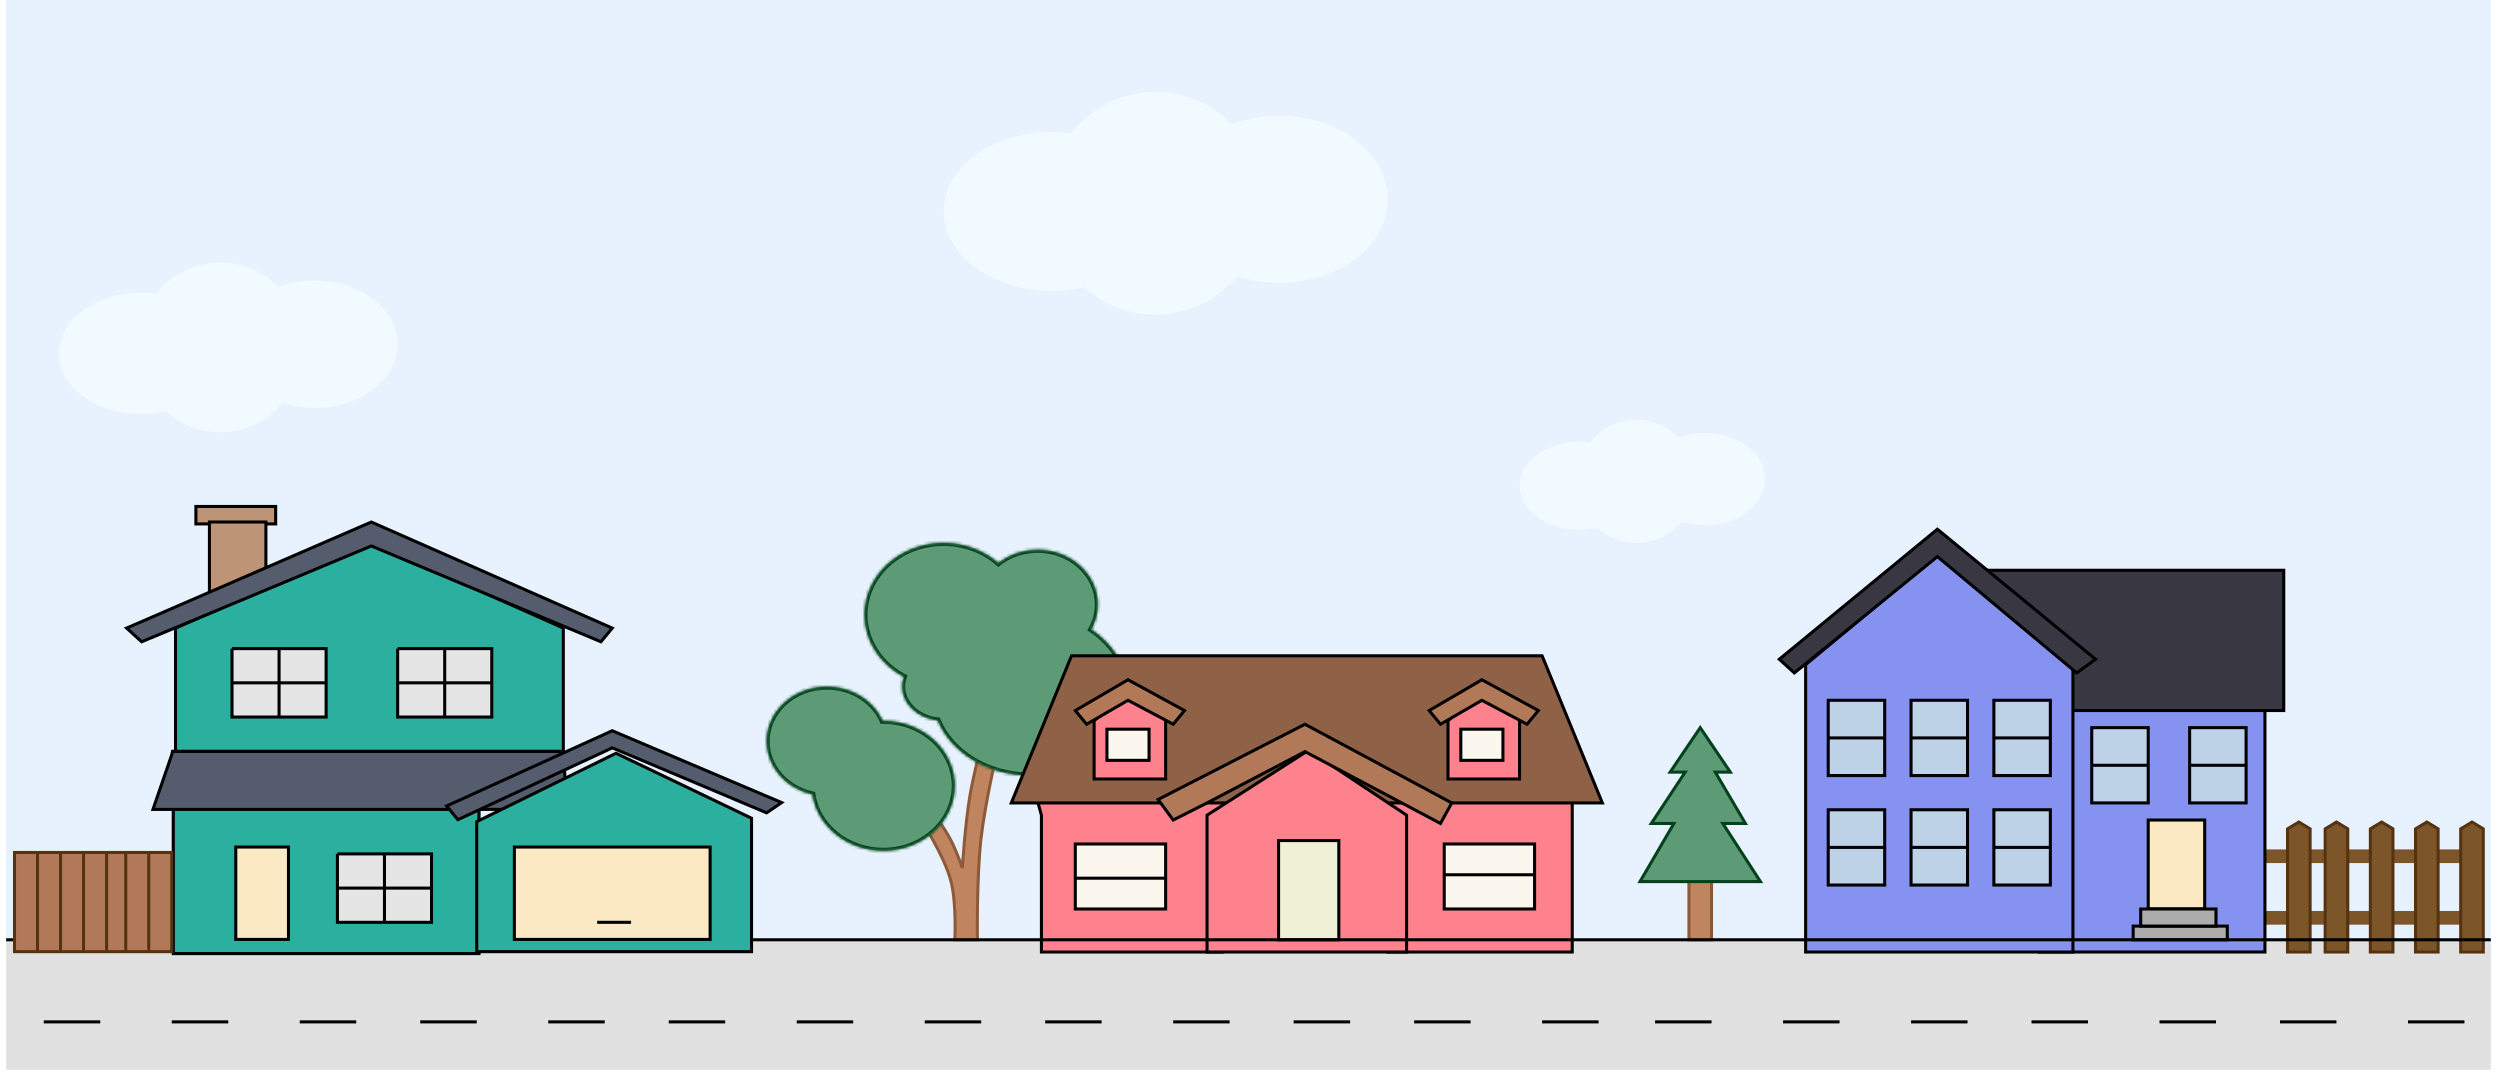 <svg width="816" height="350" viewBox="0 0 816 350" fill="none" xmlns="http://www.w3.org/2000/svg">
<path d="M2 306.743H813V349.177H2V306.743Z" fill="#E2E1E1"/>
<rect x="2" width="811" height="307" fill="#E7F2FE"/>
<path d="M551.268 306.743V287.759L550.039 284.409H558.641V306.743H551.268Z" fill="#C0855F" stroke="#8D5A39"/>
<path d="M545.124 252.025L554.955 237.508L564.785 252.025H559.87L569.7 268.775H562.327L574.615 287.759H550.04H535.294L546.353 268.775H538.98L550.04 252.025H545.124Z" fill="#5C9B76" stroke="#03401C"/>
<g filter="url(#filter0_d)">
<rect width="66.355" height="4.467" transform="matrix(-1 0 0 1 805.627 273.243)" fill="#7C5629"/>
<rect width="66.355" height="4.467" transform="matrix(-1 0 0 1 805.627 293.343)" fill="#7C5629"/>
<path d="M795.797 266.542V306.744H788.424V266.542L792.111 264.309L795.797 266.542Z" fill="#7C5629" stroke="#553210"/>
<path d="M810.542 266.542V306.744H803.17V266.542L806.856 264.309L810.542 266.542Z" fill="#7C5629" stroke="#553210"/>
<path d="M781.051 266.542V306.744H773.679V266.542L777.365 264.309L781.051 266.542Z" fill="#7C5629" stroke="#553210"/>
<path d="M766.306 266.542V306.744H758.933V266.542L762.62 264.309L766.306 266.542Z" fill="#7C5629" stroke="#553210"/>
<path d="M754.018 266.542V306.744H746.645V266.542L750.331 264.309L754.018 266.542Z" fill="#7C5629" stroke="#553210"/>
</g>
<g filter="url(#filter1_d)">
<path d="M739.273 226.34H670.461L665.545 306.742H739.273V226.34Z" fill="#8592F0"/>
<path d="M739.273 226.34H670.461L665.545 306.742H739.273V226.34Z" stroke="black"/>
</g>
<path d="M701.18 267.658V296.692H719.612V267.658H701.18Z" fill="#FBE9C4" stroke="black"/>
<path d="M696.265 302.275V305.625V306.742H726.985V304.509V302.275H696.265Z" fill="#ACACAC" stroke="black"/>
<path d="M745.417 186.139H647.114L670.461 231.924H745.417V186.139Z" fill="#393742" stroke="black"/>
<g filter="url(#filter2_d)">
<path d="M589.361 306.743V215.174V212.94L632.368 177.206L676.605 212.94V306.743H589.361Z" fill="#8592F0"/>
<path d="M589.361 306.743V215.174V212.94L632.368 177.206L676.605 212.94V306.743H589.361Z" stroke="black"/>
</g>
<path d="M596.733 228.574H615.165V240.858V253.142H596.733V240.858V228.574Z" fill="#BED2E7"/>
<path d="M596.733 240.858V253.142H615.165V240.858M596.733 240.858V228.574H615.165V240.858M596.733 240.858H615.165" stroke="black"/>
<path d="M698.723 296.692V302.275H723.299V296.692H698.723Z" fill="#ACACAC" stroke="black"/>
<path d="M623.767 228.574H642.198V240.858V253.142H623.767V240.858V228.574Z" fill="#BED2E7"/>
<path d="M623.767 240.858V253.142H642.198V240.858M623.767 240.858V228.574H642.198V240.858M623.767 240.858H642.198" stroke="black"/>
<path d="M650.8 228.574H669.232V240.858V253.142H650.8V240.858V228.574Z" fill="#BED2E7"/>
<path d="M650.8 240.858V253.142H669.232V240.858M650.8 240.858V228.574H669.232V240.858M650.8 240.858H669.232" stroke="black"/>
<path d="M682.749 237.508H701.18V249.791V262.075H682.749V249.791V237.508Z" fill="#BED2E7"/>
<path d="M682.749 249.791V262.075H701.18V249.791M682.749 249.791V237.508H701.18V249.791M682.749 249.791H701.18" stroke="black"/>
<path d="M714.697 237.508H733.129V249.791V262.075H714.697V249.791V237.508Z" fill="#BED2E7"/>
<path d="M714.697 249.791V262.075H733.129V249.791M714.697 249.791V237.508H733.129V249.791M714.697 249.791H733.129" stroke="black"/>
<path d="M623.767 264.308H642.198V276.591V288.875H623.767V276.591V264.308Z" fill="#BED2E7"/>
<path d="M623.767 276.591V288.875H642.198V276.591M623.767 276.591V264.308H642.198V276.591M623.767 276.591H642.198" stroke="black"/>
<path d="M650.8 264.308H669.232V276.591V288.875H650.8V276.591V264.308Z" fill="#BED2E7"/>
<path d="M650.8 276.591V288.875H669.232V276.591M650.8 276.591V264.308H669.232V276.591M650.8 276.591H669.232" stroke="black"/>
<path d="M596.733 264.308H615.165V276.591V288.875H596.733V276.591V264.308Z" fill="#BED2E7"/>
<path d="M596.733 276.591V288.875H615.165V276.591M596.733 276.591V264.308H615.165V276.591M596.733 276.591H615.165" stroke="black"/>
<path d="M632.368 172.739L580.759 215.174L585.674 219.64L632.368 181.673L677.833 219.64L683.977 215.174L632.368 172.739Z" fill="#393742" stroke="black"/>
<path d="M310.426 287.758C308.314 279.385 300.595 267.658 300.595 267.658L303.053 263.191C303.053 263.191 308.064 269.747 310.426 274.358C312.155 277.736 314.112 283.291 314.112 283.291C314.112 283.291 315.013 268.931 316.569 259.841C317.698 253.249 320.256 243.09 320.256 243.09L325.171 246.44C325.171 246.44 321.493 262.69 320.256 273.241C318.73 286.258 319.027 306.742 319.027 306.742H311.654C311.654 306.742 312.251 294.997 310.426 287.758Z" fill="#C0855F" stroke="#8D5A39"/>
<mask id="path-36-inside-1" fill="white">
<path fill-rule="evenodd" clip-rule="evenodd" d="M265.167 259.326C256.583 257.408 250.215 250.367 250.215 241.974C250.215 232.106 259.017 224.107 269.875 224.107C278.127 224.107 285.191 228.726 288.107 235.274C288.174 235.274 288.241 235.274 288.307 235.274C301.202 235.274 311.654 244.773 311.654 256.491C311.654 268.209 301.202 277.708 288.307 277.708C276.471 277.708 266.692 269.703 265.167 259.326Z"/>
</mask>
<path fill-rule="evenodd" clip-rule="evenodd" d="M265.167 259.326C256.583 257.408 250.215 250.367 250.215 241.974C250.215 232.106 259.017 224.107 269.875 224.107C278.127 224.107 285.191 228.726 288.107 235.274C288.174 235.274 288.241 235.274 288.307 235.274C301.202 235.274 311.654 244.773 311.654 256.491C311.654 268.209 301.202 277.708 288.307 277.708C276.471 277.708 266.692 269.703 265.167 259.326Z" fill="#5C9B76"/>
<path d="M265.167 259.326L266.156 259.18L266.056 258.5L265.385 258.35L265.167 259.326ZM288.107 235.274L287.194 235.681L287.46 236.279L288.115 236.274L288.107 235.274ZM265.385 258.35C257.184 256.518 251.215 249.828 251.215 241.974H249.215C249.215 250.906 255.981 258.298 264.949 260.302L265.385 258.35ZM251.215 241.974C251.215 232.746 259.477 225.107 269.875 225.107V223.107C258.557 223.107 249.215 231.466 249.215 241.974H251.215ZM269.875 225.107C277.761 225.107 284.449 229.52 287.194 235.681L289.021 234.868C285.932 227.933 278.493 223.107 269.875 223.107V225.107ZM288.115 236.274C288.179 236.274 288.243 236.274 288.307 236.274V234.274C288.238 234.274 288.169 234.274 288.1 234.275L288.115 236.274ZM288.307 236.274C300.742 236.274 310.654 245.413 310.654 256.491H312.654C312.654 244.133 301.662 234.274 288.307 234.274V236.274ZM310.654 256.491C310.654 267.569 300.742 276.708 288.307 276.708V278.708C301.662 278.708 312.654 268.849 312.654 256.491H310.654ZM288.307 276.708C276.901 276.708 267.6 269.004 266.156 259.18L264.178 259.471C265.784 270.402 276.041 278.708 288.307 278.708V276.708Z" fill="#03401C" mask="url(#path-36-inside-1)"/>
<mask id="path-38-inside-2" fill="white">
<path fill-rule="evenodd" clip-rule="evenodd" d="M306.053 235.162C299.495 234.394 294.451 229.737 294.451 224.106C294.451 223.005 294.644 221.942 295.003 220.937C287.325 216.874 282.163 209.313 282.163 200.656C282.163 187.705 293.716 177.206 307.968 177.206C314.917 177.206 321.224 179.702 325.864 183.762C329.307 181.067 333.788 179.438 338.687 179.438C349.546 179.438 358.348 187.438 358.348 197.305C358.348 200.228 357.576 202.987 356.206 205.423C363.505 210.335 368.179 217.88 368.179 226.34C368.179 241.142 353.875 253.141 336.23 253.141C322.27 253.141 310.401 245.63 306.053 235.162Z"/>
</mask>
<path fill-rule="evenodd" clip-rule="evenodd" d="M306.053 235.162C299.495 234.394 294.451 229.737 294.451 224.106C294.451 223.005 294.644 221.942 295.003 220.937C287.325 216.874 282.163 209.313 282.163 200.656C282.163 187.705 293.716 177.206 307.968 177.206C314.917 177.206 321.224 179.702 325.864 183.762C329.307 181.067 333.788 179.438 338.687 179.438C349.546 179.438 358.348 187.438 358.348 197.305C358.348 200.228 357.576 202.987 356.206 205.423C363.505 210.335 368.179 217.88 368.179 226.34C368.179 241.142 353.875 253.141 336.23 253.141C322.27 253.141 310.401 245.63 306.053 235.162Z" fill="#5C9B76"/>
<path d="M306.053 235.162L306.976 234.779L306.752 234.237L306.169 234.169L306.053 235.162ZM295.003 220.937L295.945 221.273L296.237 220.458L295.471 220.053L295.003 220.937ZM325.864 183.762L325.205 184.514L325.828 185.059L326.48 184.549L325.864 183.762ZM356.206 205.423L355.335 204.933L354.882 205.738L355.648 206.253L356.206 205.423ZM306.169 234.169C299.953 233.441 295.451 229.082 295.451 224.106H293.451C293.451 230.392 299.036 235.347 305.937 236.155L306.169 234.169ZM295.451 224.106C295.451 223.123 295.623 222.173 295.945 221.273L294.062 220.6C293.665 221.71 293.451 222.887 293.451 224.106H295.451ZM295.471 220.053C288.075 216.14 283.163 208.894 283.163 200.656H281.163C281.163 209.732 286.574 217.608 294.536 221.821L295.471 220.053ZM283.163 200.656C283.163 188.345 294.176 178.206 307.968 178.206V176.206C293.256 176.206 281.163 187.065 281.163 200.656H283.163ZM307.968 178.206C314.677 178.206 320.75 180.615 325.205 184.514L326.522 183.009C321.699 178.788 315.157 176.206 307.968 176.206V178.206ZM326.48 184.549C329.746 181.993 334.01 180.438 338.687 180.438V178.438C333.565 178.438 328.867 180.141 325.248 182.974L326.48 184.549ZM338.687 180.438C349.086 180.438 357.348 188.078 357.348 197.305H359.348C359.348 186.798 350.006 178.438 338.687 178.438V180.438ZM357.348 197.305C357.348 200.049 356.624 202.64 355.335 204.933L357.078 205.913C358.528 203.335 359.348 200.408 359.348 197.305H357.348ZM355.648 206.253C362.723 211.014 367.179 218.27 367.179 226.34H369.179C369.179 217.489 364.288 209.656 356.765 204.593L355.648 206.253ZM367.179 226.34C367.179 240.432 353.494 252.141 336.23 252.141V254.141C354.255 254.141 369.179 241.851 369.179 226.34H367.179ZM336.23 252.141C322.602 252.141 311.144 244.81 306.976 234.779L305.129 235.546C309.659 246.449 321.938 254.141 336.23 254.141V252.141Z" fill="#03401C" mask="url(#path-38-inside-2)"/>
<g filter="url(#filter3_d)">
<path d="M339.917 306.743V262.075L338.688 257.608H400.127L398.899 306.743H339.917Z" fill="#FE828D"/>
<path d="M339.917 306.743V262.075L338.688 257.608H400.127L398.899 306.743H339.917Z" stroke="black"/>
</g>
<g filter="url(#filter4_d)">
<path d="M452.965 306.743V262.075L451.736 257.608H513.176V306.743H452.965Z" fill="#FE828D"/>
<path d="M452.965 306.743V262.075L451.736 257.608H513.176V306.743H452.965Z" stroke="black"/>
</g>
<path d="M350.976 281.059V275.475H365.721H380.467V281.059V286.642V296.692H365.721H350.976V286.642V281.059Z" fill="#FBF7EF"/>
<path d="M350.976 286.642V296.692H365.721H380.467V286.642M350.976 286.642V281.059V275.475H365.721H380.467V281.059V286.642M350.976 286.642H380.467" stroke="black"/>
<path d="M471.397 275.475H500.888V285.525V296.692H471.397V285.525V275.475Z" fill="#FBF7EF"/>
<path d="M471.397 285.525V296.692H500.888V285.525M471.397 285.525V275.475H500.888V285.525M471.397 285.525H500.888" stroke="black"/>
<path d="M330.086 262.075L349.747 214.057H503.345L523.006 262.075H330.086Z" fill="#8F6247" stroke="black"/>
<path d="M357.12 254.258V235.274L368.179 225.224L380.467 233.041V254.258H357.12Z" fill="#FE828D" stroke="black"/>
<path d="M368.179 221.874L350.976 231.924L354.662 236.391L368.179 228.574L382.924 236.391L386.611 231.924L368.179 221.874Z" fill="#B17957" stroke="black"/>
<path d="M472.626 254.258V235.274L483.685 225.224L495.973 233.041V254.258H472.626Z" fill="#FE828D" stroke="black"/>
<path d="M483.685 221.874L466.482 231.924L470.168 236.391L483.685 228.574L498.43 236.391L502.117 231.924L483.685 221.874Z" fill="#B17957" stroke="black"/>
<g filter="url(#filter5_d)">
<path d="M393.983 306.742V263.191V262.074L427.161 240.857L459.109 262.074V306.742H393.983Z" fill="#FE828D"/>
<path d="M393.983 306.742V263.191V262.074L427.161 240.857L459.109 262.074V306.742H393.983Z" stroke="black"/>
</g>
<path d="M417.33 274.358V306.743H436.991V274.358H417.33Z" fill="#EFF1D7" stroke="black"/>
<path d="M382.924 267.658L378.009 260.958L425.932 236.391L473.854 262.075L470.168 268.775L425.932 245.324L393.983 262.075L382.924 267.658Z" fill="#B17957" stroke="black"/>
<path fill-rule="evenodd" clip-rule="evenodd" d="M403.857 90.2C397.366 97.867 387.797 102.715 377.126 102.715C368.224 102.715 360.09 99.341 353.868 93.771C350.562 94.52 347.048 94.924 343.406 94.924C323.852 94.924 308 83.297 308 68.954C308 54.611 323.852 42.984 343.406 42.984C345.546 42.984 347.642 43.124 349.678 43.391C356.17 35.218 366.055 30 377.126 30C386.853 30 395.663 34.027 402.062 40.546C406.751 38.781 412.02 37.791 417.591 37.791C437.145 37.791 452.997 49.999 452.997 65.059C452.997 80.119 437.145 92.327 417.591 92.327C412.721 92.327 408.08 91.57 403.857 90.2Z" fill="#F1FAFF"/>
<path fill-rule="evenodd" clip-rule="evenodd" d="M92.314 131.554C87.363 137.402 80.065 141.099 71.926 141.099C65.136 141.099 58.932 138.526 54.187 134.278C51.665 134.849 48.985 135.157 46.208 135.157C31.293 135.157 19.203 126.289 19.203 115.349C19.203 104.41 31.293 95.542 46.208 95.542C47.84 95.542 49.438 95.648 50.99 95.852C55.942 89.618 63.481 85.638 71.926 85.638C79.345 85.638 86.064 88.71 90.945 93.682C94.521 92.336 98.54 91.581 102.789 91.581C117.703 91.581 129.794 100.892 129.794 112.378C129.794 123.865 117.703 133.176 102.789 133.176C99.074 133.176 95.535 132.598 92.314 131.554Z" fill="#F1FAFF"/>
<path fill-rule="evenodd" clip-rule="evenodd" d="M548.969 170.287C545.38 174.526 540.09 177.206 534.19 177.206C529.269 177.206 524.771 175.341 521.332 172.262C519.504 172.676 517.561 172.899 515.547 172.899C504.737 172.899 495.973 166.471 495.973 158.541C495.973 150.612 504.737 144.184 515.547 144.184C516.731 144.184 517.889 144.261 519.015 144.408C522.604 139.89 528.069 137.005 534.19 137.005C539.567 137.005 544.438 139.231 547.976 142.835C550.568 141.86 553.482 141.312 556.561 141.312C567.372 141.312 576.136 148.061 576.136 156.387C576.136 164.713 567.372 171.463 556.561 171.463C553.869 171.463 551.303 171.044 548.969 170.287Z" fill="#F1FAFF"/>
<rect x="361.306" y="238.008" width="13.745" height="10.167" fill="#FBF7EF" stroke="black"/>
<rect x="476.812" y="238.008" width="13.745" height="10.167" fill="#FBF7EF" stroke="black"/>
<path d="M2 306.743H813" stroke="black"/>
<path d="M14.288 333.544H32.72" stroke="black"/>
<path d="M56.067 333.544H74.499" stroke="black"/>
<path d="M97.846 333.544H116.277" stroke="black"/>
<path d="M137.167 333.544H155.599" stroke="black"/>
<path d="M178.945 333.544H197.377" stroke="black"/>
<path d="M218.267 333.544H236.698" stroke="black"/>
<path d="M260.045 333.544H278.477" stroke="black"/>
<path d="M301.824 333.544H320.256" stroke="black"/>
<path d="M341.146 333.544H359.577" stroke="black"/>
<path d="M382.924 333.544H401.356" stroke="black"/>
<path d="M422.246 333.544H440.677" stroke="black"/>
<path d="M461.567 333.544H479.999" stroke="black"/>
<path d="M503.345 333.544H521.777" stroke="black"/>
<path d="M540.209 333.544H558.641" stroke="black"/>
<path d="M581.988 333.544H600.42" stroke="black"/>
<path d="M623.767 333.544H642.198" stroke="black"/>
<path d="M663.088 333.544H681.52" stroke="black"/>
<path d="M704.867 333.544H723.299" stroke="black"/>
<path d="M744.188 333.544H762.62" stroke="black"/>
<path d="M785.967 333.544H804.398" stroke="black"/>
<g filter="url(#filter6_d)">
<rect x="56.067" y="258.609" width="100.761" height="49.135" fill="#2BB09F"/>
<rect x="56.567" y="259.109" width="99.761" height="48.135" stroke="black"/>
</g>
<path d="M49.923 264.192L56.067 246.325L56.308 245.208H183.861L185.09 264.192H49.923Z" fill="#555C6E" stroke="black"/>
<g filter="url(#filter7_d)">
<path d="M155.599 306.627V264.192L201.064 241.858L245.3 263.076V306.627H155.599Z" fill="#2BB09F"/>
<path d="M155.599 306.627V264.192L201.064 241.858L245.3 263.076V306.627H155.599Z" stroke="black"/>
</g>
<path d="M167.887 276.476V306.627H231.784V276.476H167.887Z" fill="#FBE9C4" stroke="black"/>
<path d="M194.92 301.043H205.979" stroke="black"/>
<path d="M255.131 261.959L199.835 238.509L145.768 263.076L149.455 267.543L199.835 244.092L250.215 265.309L255.131 261.959Z" fill="#555C6E" stroke="black"/>
<path d="M57.295 245.209V205.008L121.192 177.091L183.861 205.008V245.209H57.295Z" fill="#2BB09F" stroke="black"/>
<path d="M106.447 211.708V217.291V222.875V234.042H91.087H75.728V222.875V217.291V211.708H91.087H106.447Z" fill="#E5E5E5"/>
<path d="M75.728 217.291V211.708M75.728 211.708H91.087M75.728 211.708V222.875M91.087 211.708H106.447V217.291V222.875M91.087 211.708V234.042M91.087 234.042H106.447V222.875M91.087 234.042H75.728V222.875M75.728 222.875H106.447" stroke="black"/>
<path d="M140.853 278.709V284.293V289.876V301.043H125.493H110.133V289.876V284.293V278.709H125.493H140.853Z" fill="#E5E5E5"/>
<path d="M110.133 284.293V278.709M110.133 278.709H125.493M110.133 278.709V289.876M125.493 278.709H140.853V284.293V289.876M125.493 278.709V301.043M125.493 301.043H140.853V289.876M125.493 301.043H110.133V289.876M110.133 289.876H140.853" stroke="black"/>
<path d="M160.514 211.708V217.291V222.875V234.042H145.154H129.794V222.875V217.291V211.708H145.154H160.514Z" fill="#E5E5E5"/>
<path d="M129.794 217.291V211.708M129.794 211.708H145.154M129.794 211.708V222.875M145.154 211.708H160.514V217.291V222.875M145.154 211.708V234.042M145.154 234.042H160.514V222.875M145.154 234.042H129.794V222.875M129.794 222.875H160.514" stroke="black"/>
<rect x="63.94" y="165.307" width="26.033" height="5.7" fill="#BD9576" stroke="black"/>
<path d="M76.956 276.476V306.627H94.159V276.476H76.956Z" fill="#FBE9C4" stroke="black"/>
<path d="M68.355 196.074V170.39H86.787V188.257L68.355 196.074Z" fill="#BD9576" stroke="black"/>
<path d="M121.193 170.39L41.321 205.008L46.237 209.474L121.193 178.207L196.149 209.474L199.835 205.008L121.193 170.39Z" fill="#555C6E" stroke="black"/>
<g filter="url(#filter8_d)">
<path d="M56.067 274.242V306.626H48.555H41.043H34.783H27.271H19.76H12.248H4.736V274.242H12.248H19.76H27.271H34.783H41.043H48.555H56.067Z" fill="#B17957"/>
<path d="M12.248 274.242H4.736V306.626H12.248M12.248 274.242V306.626M12.248 274.242H19.76M12.248 306.626H19.76M19.76 306.626V274.242M19.76 306.626H27.271M19.76 274.242H27.271M27.271 274.242V306.626M27.271 274.242H34.783M27.271 306.626H34.783M34.783 306.626V274.242M34.783 306.626H41.043M34.783 274.242H41.043M41.043 274.242V306.626M41.043 274.242H48.555M41.043 306.626H48.555M48.555 306.626H56.067V274.242H48.555M48.555 306.626V274.242" stroke="#553210"/>
</g>
<defs>
<filter id="filter0_d" x="735.272" y="263.725" width="79.77" height="51.519" filterUnits="userSpaceOnUse" color-interpolation-filters="sRGB">
<feFlood flood-opacity="0" result="BackgroundImageFix"/>
<feColorMatrix in="SourceAlpha" type="matrix" values="0 0 0 0 0 0 0 0 0 0 0 0 0 0 0 0 0 0 127 0"/>
<feOffset dy="4"/>
<feGaussianBlur stdDeviation="2"/>
<feColorMatrix type="matrix" values="0 0 0 0 0 0 0 0 0 0 0 0 0 0 0 0 0 0 0.25 0"/>
<feBlend mode="normal" in2="BackgroundImageFix" result="effect1_dropShadow"/>
<feBlend mode="normal" in="SourceGraphic" in2="effect1_dropShadow" result="shape"/>
</filter>
<filter id="filter1_d" x="661.014" y="225.84" width="82.759" height="89.402" filterUnits="userSpaceOnUse" color-interpolation-filters="sRGB">
<feFlood flood-opacity="0" result="BackgroundImageFix"/>
<feColorMatrix in="SourceAlpha" type="matrix" values="0 0 0 0 0 0 0 0 0 0 0 0 0 0 0 0 0 0 127 0"/>
<feOffset dy="4"/>
<feGaussianBlur stdDeviation="2"/>
<feColorMatrix type="matrix" values="0 0 0 0 0.651 0 0 0 0 0.651 0 0 0 0 0.651 0 0 0 1 0"/>
<feBlend mode="normal" in2="BackgroundImageFix" result="effect1_dropShadow"/>
<feBlend mode="normal" in="SourceGraphic" in2="effect1_dropShadow" result="shape"/>
</filter>
<filter id="filter2_d" x="584.861" y="176.56" width="96.244" height="138.683" filterUnits="userSpaceOnUse" color-interpolation-filters="sRGB">
<feFlood flood-opacity="0" result="BackgroundImageFix"/>
<feColorMatrix in="SourceAlpha" type="matrix" values="0 0 0 0 0 0 0 0 0 0 0 0 0 0 0 0 0 0 127 0"/>
<feOffset dy="4"/>
<feGaussianBlur stdDeviation="2"/>
<feColorMatrix type="matrix" values="0 0 0 0 0.651 0 0 0 0 0.651 0 0 0 0 0.651 0 0 0 1 0"/>
<feBlend mode="normal" in2="BackgroundImageFix" result="effect1_dropShadow"/>
<feBlend mode="normal" in="SourceGraphic" in2="effect1_dropShadow" result="shape"/>
</filter>
<filter id="filter3_d" x="334.032" y="257.108" width="70.608" height="58.135" filterUnits="userSpaceOnUse" color-interpolation-filters="sRGB">
<feFlood flood-opacity="0" result="BackgroundImageFix"/>
<feColorMatrix in="SourceAlpha" type="matrix" values="0 0 0 0 0 0 0 0 0 0 0 0 0 0 0 0 0 0 127 0"/>
<feOffset dy="4"/>
<feGaussianBlur stdDeviation="2"/>
<feColorMatrix type="matrix" values="0 0 0 0 0.624 0 0 0 0 0.624 0 0 0 0 0.624 0 0 0 1 0"/>
<feBlend mode="normal" in2="BackgroundImageFix" result="effect1_dropShadow"/>
<feBlend mode="normal" in="SourceGraphic" in2="effect1_dropShadow" result="shape"/>
</filter>
<filter id="filter4_d" x="447.08" y="257.108" width="70.596" height="58.135" filterUnits="userSpaceOnUse" color-interpolation-filters="sRGB">
<feFlood flood-opacity="0" result="BackgroundImageFix"/>
<feColorMatrix in="SourceAlpha" type="matrix" values="0 0 0 0 0 0 0 0 0 0 0 0 0 0 0 0 0 0 127 0"/>
<feOffset dy="4"/>
<feGaussianBlur stdDeviation="2"/>
<feColorMatrix type="matrix" values="0 0 0 0 0.624 0 0 0 0 0.624 0 0 0 0 0.624 0 0 0 1 0"/>
<feBlend mode="normal" in2="BackgroundImageFix" result="effect1_dropShadow"/>
<feBlend mode="normal" in="SourceGraphic" in2="effect1_dropShadow" result="shape"/>
</filter>
<filter id="filter5_d" x="389.483" y="240.26" width="74.126" height="74.982" filterUnits="userSpaceOnUse" color-interpolation-filters="sRGB">
<feFlood flood-opacity="0" result="BackgroundImageFix"/>
<feColorMatrix in="SourceAlpha" type="matrix" values="0 0 0 0 0 0 0 0 0 0 0 0 0 0 0 0 0 0 127 0"/>
<feOffset dy="4"/>
<feGaussianBlur stdDeviation="2"/>
<feColorMatrix type="matrix" values="0 0 0 0 0.624 0 0 0 0 0.624 0 0 0 0 0.624 0 0 0 1 0"/>
<feBlend mode="normal" in2="BackgroundImageFix" result="effect1_dropShadow"/>
<feBlend mode="normal" in="SourceGraphic" in2="effect1_dropShadow" result="shape"/>
</filter>
<filter id="filter6_d" x="52.067" y="258.609" width="108.761" height="57.135" filterUnits="userSpaceOnUse" color-interpolation-filters="sRGB">
<feFlood flood-opacity="0" result="BackgroundImageFix"/>
<feColorMatrix in="SourceAlpha" type="matrix" values="0 0 0 0 0 0 0 0 0 0 0 0 0 0 0 0 0 0 127 0"/>
<feOffset dy="4"/>
<feGaussianBlur stdDeviation="2"/>
<feColorMatrix type="matrix" values="0 0 0 0 0.381 0 0 0 0 0.382 0 0 0 0 0.382 0 0 0 0.4 0"/>
<feBlend mode="normal" in2="BackgroundImageFix" result="effect1_dropShadow"/>
<feBlend mode="normal" in="SourceGraphic" in2="effect1_dropShadow" result="shape"/>
</filter>
<filter id="filter7_d" x="151.099" y="241.303" width="98.701" height="73.824" filterUnits="userSpaceOnUse" color-interpolation-filters="sRGB">
<feFlood flood-opacity="0" result="BackgroundImageFix"/>
<feColorMatrix in="SourceAlpha" type="matrix" values="0 0 0 0 0 0 0 0 0 0 0 0 0 0 0 0 0 0 127 0"/>
<feOffset dy="4"/>
<feGaussianBlur stdDeviation="2"/>
<feColorMatrix type="matrix" values="0 0 0 0 0.381 0 0 0 0 0.382 0 0 0 0 0.382 0 0 0 0.4 0"/>
<feBlend mode="normal" in2="BackgroundImageFix" result="effect1_dropShadow"/>
<feBlend mode="normal" in="SourceGraphic" in2="effect1_dropShadow" result="shape"/>
</filter>
<filter id="filter8_d" x="0.236" y="273.742" width="60.331" height="41.384" filterUnits="userSpaceOnUse" color-interpolation-filters="sRGB">
<feFlood flood-opacity="0" result="BackgroundImageFix"/>
<feColorMatrix in="SourceAlpha" type="matrix" values="0 0 0 0 0 0 0 0 0 0 0 0 0 0 0 0 0 0 127 0"/>
<feOffset dy="4"/>
<feGaussianBlur stdDeviation="2"/>
<feColorMatrix type="matrix" values="0 0 0 0 0 0 0 0 0 0 0 0 0 0 0 0 0 0 0.25 0"/>
<feBlend mode="normal" in2="BackgroundImageFix" result="effect1_dropShadow"/>
<feBlend mode="normal" in="SourceGraphic" in2="effect1_dropShadow" result="shape"/>
</filter>
</defs>
</svg>

